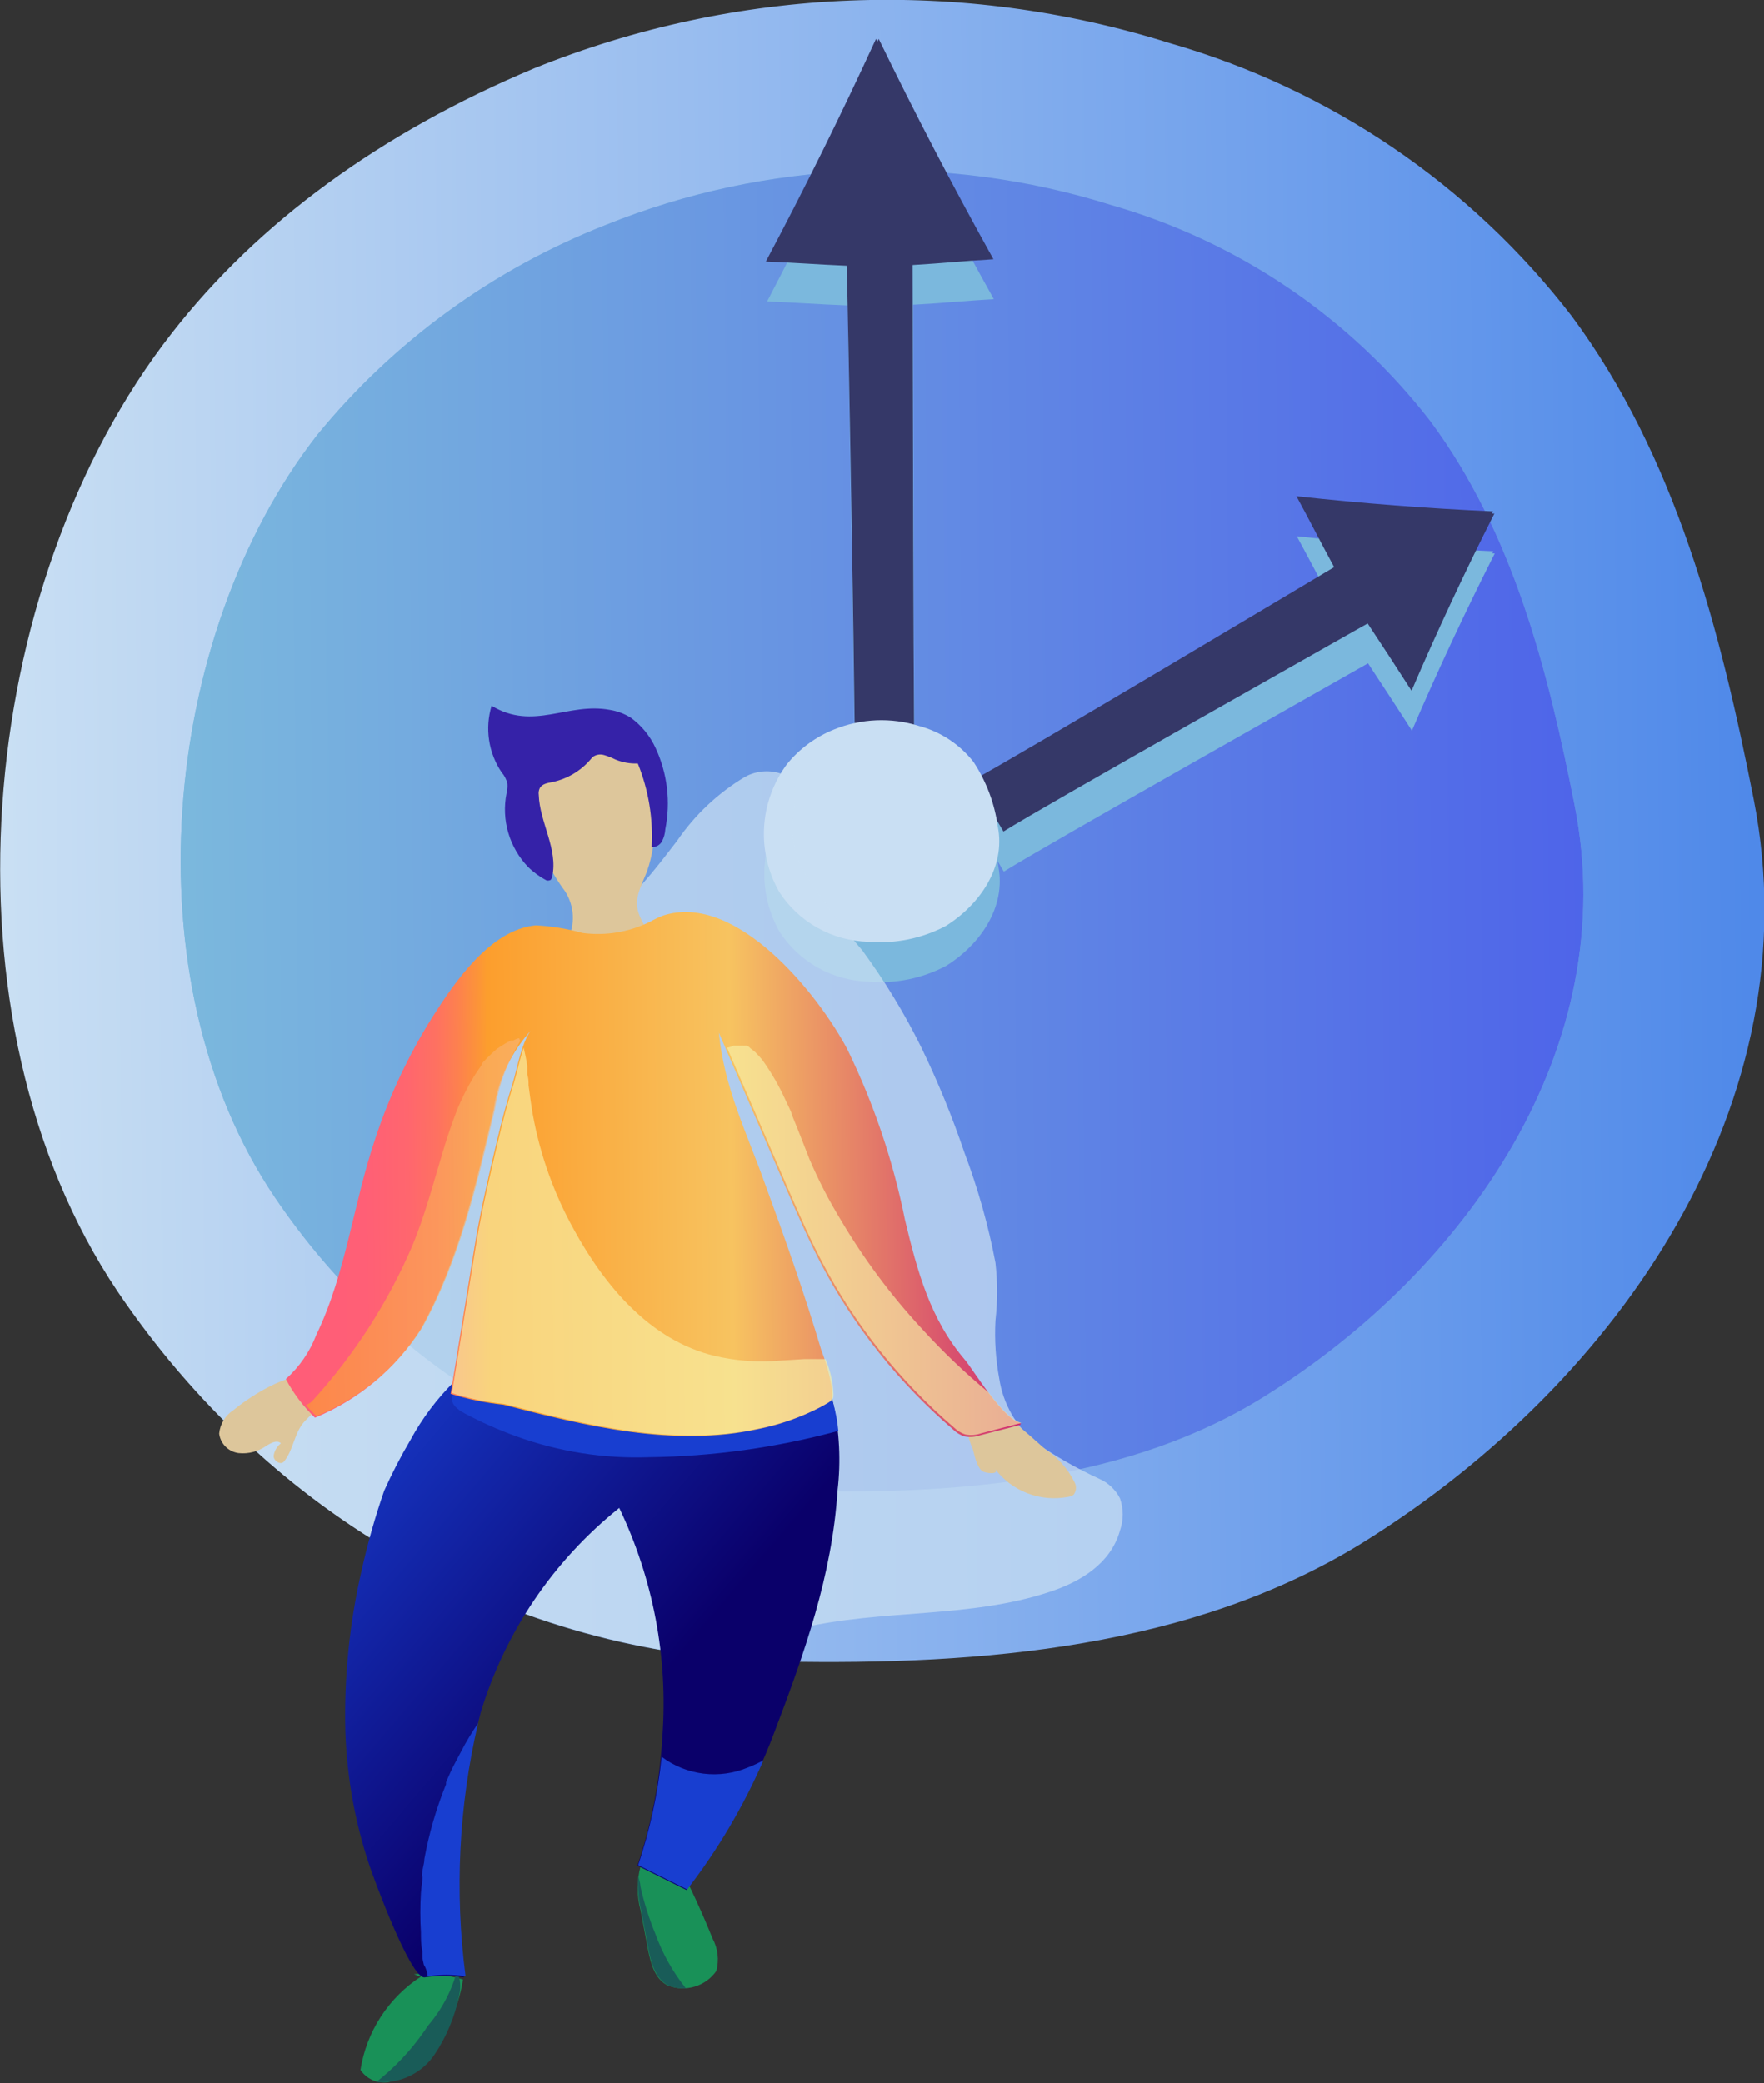 <svg width="388" height="458" viewBox="0 0 388 458" fill="none" xmlns="http://www.w3.org/2000/svg">
<rect x="0" y="0" width="388" height="458" fill="#333333" stroke="none"/>
<path d="M37.846 73.2C-5.648 128.744 -14.218 224.16 25.831 283.909C59.193 333.304 112.379 364.17 171.853 365.321C215.907 366.154 262.405 362.386 300.011 339.017C356.081 304.064 398.813 242.251 385.717 175.717C378.348 138.344 368.576 100.337 345.667 69.471C323.437 40.609 292.439 19.58 257.238 9.483C211.435 -4.893 161.998 -2.928 117.505 15.037C83.784 29.161 56.79 48.919 37.846 73.2Z" fill="url(#paint0_linear)"/>
<path d="M69.806 95.615C35.244 139.892 28.355 215.669 60.394 263.159C86.907 302.437 129.199 326.956 176.538 327.868C211.661 328.543 248.627 325.528 278.263 306.96C322.758 279.188 356.841 230.033 346.348 177.147C340.5 147.431 332.771 117.119 314.669 92.68C296.969 69.768 272.32 53.082 244.342 45.071C207.927 33.639 168.621 35.197 133.244 49.474C108.447 59.199 86.599 75.09 69.806 95.615Z" fill="#7BB8DD"/>
<path d="M69.806 95.615C35.244 139.892 28.355 215.669 60.394 263.159C86.907 302.437 129.199 326.956 176.538 327.868C211.661 328.543 248.627 325.528 278.263 306.96C322.758 279.188 356.841 230.033 346.348 177.147C340.5 147.431 332.771 117.119 314.669 92.68C296.969 69.768 272.32 53.082 244.342 45.071C207.927 33.639 168.621 35.197 133.244 49.474C108.447 59.199 86.599 75.09 69.806 95.615Z" fill="url(#paint1_linear)"/>
<g style="mix-blend-mode:multiply">
<path style="mix-blend-mode:multiply" d="M188.233 193.65H201.489C200.929 179.248 200.849 74.627 200.849 67.01C208.098 66.613 211.342 66.216 218.59 65.78C209.726 49.91 201.316 33.75 193.359 17.299L193.078 17.932L192.759 17.299C185.149 33.856 177.139 50.187 168.729 66.295C176.018 66.573 179.222 66.891 186.511 67.169C186.511 74.786 188.473 179.248 188.233 193.65Z" fill="url(#paint2_linear)"/>
<path style="mix-blend-mode:multiply" d="M214.104 180.32L220.793 191.627C229.684 186.033 296.087 148.62 300.893 145.843C304.897 151.953 306.659 154.571 310.544 160.641C316.231 147.417 322.306 134.431 328.767 121.682H328.246L328.446 121.205C314.135 120.571 299.73 119.473 285.233 117.912C288.677 124.26 290.119 127.116 293.563 133.464C288.797 136.321 223.396 175.36 214.104 180.32Z" fill="url(#paint3_linear)"/>
<path style="mix-blend-mode:multiply" d="M173.134 176.829C170.16 180.867 168.427 185.669 168.143 190.659C167.859 195.649 169.036 200.614 171.532 204.958C173.649 208.201 176.53 210.886 179.928 212.78C183.326 214.674 187.138 215.721 191.036 215.829C196.958 216.34 202.901 215.125 208.137 212.336C215.626 207.655 221.314 199.403 219.592 190.516C218.885 185.465 217.066 180.63 214.265 176.353C211.286 172.523 207.145 169.741 202.45 168.418C196.336 166.486 189.733 166.739 183.787 169.133C179.626 170.745 175.955 173.396 173.134 176.829Z" fill="url(#paint4_linear)"/>
</g>
<path d="M188.152 184.882H201.369C200.848 170.52 200.768 65.86 200.728 58.282C208.017 57.846 211.221 57.448 218.51 57.012C209.673 41.142 201.262 24.995 193.279 8.57L192.999 9.164L192.678 8.57C185.069 25.127 176.992 41.446 168.448 57.527C175.697 57.805 178.941 58.122 186.23 58.439C186.51 65.978 188.393 170.48 188.152 184.882Z" fill="#353868"/>
<path d="M214.025 171.511L220.713 182.819C229.604 177.225 295.966 139.852 300.812 137.075C304.817 143.145 306.539 145.764 310.464 151.874C316.151 138.649 322.225 125.661 328.687 112.912H328.126L328.366 112.437C314.055 111.803 299.65 110.691 285.152 109.104C288.597 115.451 289.999 118.348 293.443 124.696C288.717 127.513 223.317 166.591 214.025 171.511Z" fill="#353868"/>
<path d="M173.053 168.061C170.08 172.099 168.347 176.901 168.063 181.891C167.778 186.881 168.955 191.846 171.452 196.19C173.568 199.433 176.451 202.118 179.849 204.012C183.247 205.906 187.059 206.953 190.956 207.061C196.877 207.549 202.813 206.336 208.056 203.569C215.506 198.887 221.233 190.635 219.471 181.748C218.777 176.682 216.957 171.83 214.144 167.544C211.121 163.67 206.901 160.883 202.129 159.609C196.024 157.69 189.433 157.958 183.506 160.365C179.41 161.994 175.809 164.646 173.053 168.061Z" fill="#C9DFF3"/>
<path style="mix-blend-mode:multiply" opacity="0.73" d="M172.774 170.481C171.357 169.832 169.805 169.526 168.245 169.588C166.685 169.65 165.163 170.078 163.803 170.837C157.891 174.392 152.823 179.17 148.945 184.843C146.462 188.057 144.018 191.309 141.295 194.324C139.147 197.057 136.411 199.28 133.285 200.831C131.911 201.267 130.689 202.077 129.761 203.171C129.265 204.297 128.928 205.486 128.76 206.703C128.12 209.654 126.582 212.341 124.354 214.399C119.788 218.645 113.781 220.986 109.215 225.192C104.317 230.516 101.077 237.128 99.884 244.235C98.603 249.273 97.04 254.194 95.358 259.074C92.339 268.31 88.7 277.337 84.465 286.092C78.137 298.828 67.884 313.863 53.426 316.322C83.002 344.605 121.613 361.78 162.601 364.885C163.527 363.706 164.668 362.709 165.966 361.948C169.116 360.114 172.533 358.775 176.098 357.98C194.04 353.775 213.144 355.878 230.766 350.046C237.614 347.824 244.302 343.818 246.345 336.518C247.144 334.231 247.144 331.742 246.345 329.455C245.361 327.529 243.734 326.001 241.739 325.131C236.868 322.896 232.204 320.241 227.802 317.196C223.483 313.647 220.632 308.648 219.792 303.151C219.012 298.953 218.73 294.679 218.951 290.416C219.432 286.171 219.432 281.885 218.951 277.64C217.382 269.408 215.103 261.326 212.142 253.479C209.463 245.569 206.294 237.832 202.651 230.31C198.957 222.836 194.616 215.695 189.675 208.966C184.903 203.444 180.565 197.567 176.699 191.389C175.192 188.629 174.356 185.558 174.255 182.422C174.255 179.922 174.737 177.424 174.817 174.925C174.897 172.425 174.817 171.473 172.774 170.481Z" fill="url(#paint5_linear)"/>
<path d="M92.635 434.554C89.082 436.862 86.059 439.884 83.761 443.424C81.464 446.965 79.943 450.944 79.298 455.104C79.931 456.051 80.815 456.81 81.854 457.293C82.892 457.776 84.045 457.966 85.185 457.843C87.224 457.432 89.11 456.47 90.632 455.065C96.671 450.015 100.656 442.967 101.846 435.228C98.355 434.198 94.706 433.796 91.072 434.038C91.072 434.038 92.434 434.673 92.635 434.554Z" fill="#199158"/>
<path d="M140.895 410.351C140.055 413.511 140.055 416.833 140.895 419.992L142.497 428.443C143.098 431.577 144.018 435.226 146.982 436.575C148.852 437.294 150.914 437.367 152.832 436.784C154.75 436.201 156.414 434.995 157.556 433.361C158.213 430.949 157.913 428.381 156.715 426.182C154.425 420.462 151.844 414.861 148.984 409.4C148.743 408.801 148.359 408.27 147.864 407.852C146.462 406.543 141.536 408.407 140.895 410.351Z" fill="#199158"/>
<path d="M144.138 425.15C142.749 421.769 141.651 418.279 140.855 414.716C140.855 413.962 140.534 413.207 140.414 412.453C140.216 414.981 140.418 417.526 141.014 419.993C141.535 422.81 142.096 425.626 142.617 428.443C143.137 431.26 144.138 435.226 147.102 436.575C148.067 436.968 149.101 437.172 150.145 437.172H150.867C147.979 433.554 145.705 429.493 144.138 425.15Z" fill="#195C58"/>
<path d="M100.524 433.362C99.337 437.739 97.19 441.803 94.236 445.264L93.275 446.653C90.342 450.866 86.793 454.624 82.743 457.802H83.303C85.698 457.933 88.086 457.446 90.234 456.389C92.382 455.332 94.217 453.741 95.558 451.771C98.216 447.814 100.066 443.379 101.005 438.718C101.431 436.928 101.263 435.049 100.524 433.362Z" fill="#195C58"/>
<path d="M218.871 322.989C220.693 325.397 223.159 327.25 225.992 328.337C228.824 329.424 231.908 329.701 234.891 329.137C235.338 329.081 235.764 328.919 236.132 328.663C236.43 328.283 236.611 327.826 236.653 327.347C236.696 326.869 236.598 326.389 236.373 325.964C234.962 323.057 232.79 320.577 230.085 318.783C227.521 316.759 215.267 304.341 212.704 310.61C212.376 313.317 212.805 316.062 213.945 318.545C214.346 319.933 214.786 322.512 216.107 323.504C216.708 323.901 219.913 324.377 218.871 322.989Z" fill="#DDC69B"/>
<path d="M51.303 310.094C50.434 310.663 49.706 311.419 49.172 312.305C48.638 313.191 48.312 314.185 48.219 315.213C48.35 316.291 48.838 317.295 49.606 318.07C50.374 318.845 51.379 319.348 52.465 319.498C54.635 319.732 56.816 319.167 58.592 317.911C59.594 317.276 60.956 316.522 61.797 317.355C60.921 318.041 60.346 319.037 60.194 320.133C60.194 321.204 61.676 322.195 62.437 321.402C64.4 319.061 64.68 315.649 66.442 313.229C68.204 310.809 70.927 309.778 71.208 307.08C71.488 304.382 68.925 302.716 66.322 302.716C61.796 302.676 54.667 307.317 51.303 310.094Z" fill="#DDC69B"/>
<path d="M183.267 308.546C182.413 305.299 180.825 302.288 178.622 299.74C178.376 299.394 178.06 299.102 177.695 298.883C177.329 298.665 176.922 298.523 176.499 298.469C175.662 298.583 174.894 298.992 174.336 299.62C164.404 308.388 148.344 308.269 135.809 308.785C128.48 309.102 119.428 308.784 113.701 303.666C112.211 301.868 110.26 300.497 108.054 299.699C106.491 299.646 104.938 299.98 103.539 300.673C102.14 301.366 100.939 302.395 100.044 303.666C96.156 307.488 92.863 311.86 90.272 316.64C88.144 320.248 86.219 323.97 84.505 327.789C82.515 333.536 80.857 339.39 79.539 345.324C76.875 356.916 75.677 368.791 75.974 380.675C76.3 390.617 78.053 400.463 81.181 409.915C82.102 412.692 90.352 435.266 93.436 434.75C96.289 434.311 99.193 434.311 102.046 434.75C99.491 415.295 100.743 395.535 105.732 376.549C111.079 358.85 121.703 343.168 136.209 331.559C143.685 347.184 146.956 364.458 145.701 381.705C145.18 391.403 143.334 400.986 140.214 410.192L150.987 415.549C159.09 405.061 165.582 393.443 170.251 381.072C176.899 363.576 183.027 346.515 184.228 327.63C184.976 321.26 184.651 314.811 183.267 308.546Z" fill="url(#paint6_linear)"/>
<g style="mix-blend-mode:multiply">
<path style="mix-blend-mode:multiply" d="M105.17 378.85C103.849 380.834 102.607 382.817 101.486 384.999C100.765 386.308 100.084 387.657 99.403 388.966L98.562 390.832L98.121 391.862C98.121 391.862 98.121 392.141 98.121 392.3C95.977 397.588 94.38 403.077 93.356 408.685C93.356 409.518 93.075 410.352 92.955 411.145C92.835 411.939 92.674 413.406 92.955 412.255C92.955 413.604 92.675 414.914 92.595 416.223C92.415 419.103 92.415 421.992 92.595 424.873C92.595 426.261 92.594 427.649 92.915 429.038C92.915 429.434 92.915 429.831 92.915 430.188C92.915 430.783 93.115 431.379 93.236 431.974C93.722 432.737 93.998 433.611 94.036 434.512C96.811 434.097 99.633 434.097 102.407 434.512C99.982 415.943 100.917 397.094 105.17 378.85Z" fill="url(#paint7_linear)"/>
</g>
<g style="mix-blend-mode:multiply">
<path style="mix-blend-mode:multiply" d="M113.541 315.807C122.856 319.185 132.743 320.749 142.657 320.41C156.76 320.249 170.784 318.302 184.389 314.618C184.201 312.565 183.825 310.532 183.267 308.546C182.414 305.299 180.825 302.288 178.622 299.74C178.376 299.394 178.06 299.102 177.695 298.883C177.329 298.665 176.922 298.523 176.499 298.469C175.662 298.583 174.895 298.992 174.336 299.62C164.404 308.388 148.344 308.269 135.809 308.785C128.48 309.102 119.429 308.784 113.702 303.666C111.539 301.603 108.454 298.232 105.05 299.978C102.626 301.917 100.693 304.389 99.404 307.198C99.163 308.785 100.725 309.976 102.127 310.73C105.802 312.694 109.617 314.39 113.541 315.807Z" fill="url(#paint8_linear)"/>
</g>
<g style="mix-blend-mode:multiply">
<path style="mix-blend-mode:multiply" d="M164.524 388.61C161.431 389.907 158.047 390.373 154.715 389.962C151.382 389.551 148.217 388.278 145.54 386.27C144.69 394.366 142.958 402.347 140.374 410.074L151.147 415.429C157.904 406.683 163.542 397.143 167.928 387.023C166.833 387.631 165.695 388.161 164.524 388.61Z" fill="url(#paint9_linear)"/>
</g>
<path d="M116.664 180.122C118.207 185.833 120.8 191.213 124.314 195.992C125.324 197.574 125.904 199.389 125.995 201.259C126.087 203.13 125.687 204.992 124.835 206.664C126.912 207.7 129.258 208.087 131.563 207.774C133.858 207.453 136.113 206.895 138.291 206.108C139.725 205.762 141.083 205.156 142.296 204.322C138.731 198.886 140.093 197.063 142.296 191.627C143.565 188.038 144.11 184.235 143.898 180.438C144.132 175.732 142.84 171.076 140.213 167.149C138.806 165.313 136.989 163.823 134.905 162.798C132.821 161.772 130.525 161.238 128.198 161.236C124.21 162.29 120.602 164.435 117.786 167.426C116.741 169.149 116.069 171.068 115.814 173.063C115.559 175.057 115.725 177.083 116.304 179.01C116.405 179.386 116.526 179.758 116.664 180.122Z" fill="#DDC69B"/>
<path d="M116.144 190.595C117.327 191.762 118.676 192.752 120.149 193.532C120.393 193.627 120.666 193.627 120.91 193.532C121.231 193.532 121.391 193.016 121.471 192.699C122.792 186.708 118.707 180.796 118.507 174.766C118.433 174.28 118.503 173.785 118.707 173.338C119.188 172.346 120.429 172.147 121.511 171.949C124.984 171.204 128.086 169.281 130.281 166.513C130.632 166.224 131.05 166.026 131.498 165.936C131.945 165.846 132.408 165.867 132.845 165.998C133.715 166.252 134.559 166.584 135.368 166.99C136.926 167.633 138.607 167.93 140.294 167.861C142.657 173.703 143.696 179.988 143.338 186.271C143.803 186.282 144.262 186.167 144.665 185.936C145.068 185.705 145.399 185.367 145.621 184.961C146.042 184.133 146.287 183.229 146.341 182.303C147.541 176.292 146.798 170.058 144.218 164.489C143.003 161.823 141.114 159.514 138.732 157.784C137.34 156.921 135.787 156.342 134.166 156.079C124.875 154.334 117.345 160.761 108.134 155.167C107.39 157.617 107.203 160.199 107.583 162.73C107.964 165.26 108.904 167.677 110.337 169.806C110.965 170.522 111.406 171.38 111.619 172.305C111.672 173.026 111.604 173.75 111.418 174.448C110.848 177.318 110.98 180.281 111.802 183.09C112.625 185.899 114.113 188.472 116.144 190.595Z" fill="#3522A8"/>
<path d="M224.518 312.91C220.513 311.997 214.145 301.247 212.222 298.985C204.573 290.019 201.769 279.544 199.046 268.197C196.434 255.204 192.169 242.593 186.351 230.665C180.063 218.763 161.961 195.99 145.821 201.307C144.843 201.692 143.892 202.142 142.977 202.655C138.375 204.946 133.181 205.804 128.078 205.115C124.736 204.172 121.297 203.613 117.826 203.449C107.854 204.401 100.004 215.946 95.158 223.563C89.894 231.928 85.671 240.894 82.582 250.264C77.696 264.626 76.175 279.862 69.566 293.549C68.144 297.256 65.85 300.574 62.877 303.23C64.554 306.373 66.717 309.238 69.286 311.72C78.888 307.766 87.018 300.96 92.555 292.24C100.925 277.124 104.57 260.738 108.575 244.075C109.53 237.327 112.565 231.037 117.265 226.062C114.902 228.125 113.661 235.466 112.7 238.441C111.378 242.607 110.256 246.853 109.255 251.138C107.453 258.716 105.611 266.57 104.369 274.227L99.123 306.482C102.89 307.659 106.768 308.457 110.697 308.863C128.84 313.545 148.224 318.266 166.767 314.219C171.468 313.286 176.012 311.697 180.263 309.498C183.467 307.713 183.147 308.11 182.907 304.857C182.422 302.146 181.67 299.488 180.664 296.922C176.979 284.504 172.653 272.284 168.208 260.144C164.203 248.916 159.317 239.274 158.115 227.054C163.082 238.533 168.035 250.001 172.975 261.453C175.378 266.968 177.78 272.481 180.544 277.798C187.821 291.697 197.702 304.097 209.66 314.338C210.36 315.022 211.209 315.54 212.142 315.847C213.321 316.071 214.539 315.974 215.667 315.568L224.438 313.307L224.518 312.91Z" fill="url(#paint10_linear)"/>
<path style="mix-blend-mode:multiply" opacity="0.65" d="M114.421 228.921C114.372 228.704 114.305 228.491 114.221 228.285C113.78 228.285 113.34 228.563 112.9 228.762H112.659H112.419L111.578 229.198C110.777 229.634 110.056 230.111 109.335 230.587L109.014 230.866L108.093 231.699C107.452 232.294 106.852 232.928 106.251 233.562L105.97 233.88V234.118L105.41 234.951C104.889 235.705 104.368 236.459 103.928 237.253C103.101 238.626 102.353 240.042 101.686 241.497C101.325 242.172 101.045 242.887 100.724 243.601L100.203 244.949C99.042 247.965 98.041 251.098 97.119 254.232C95.157 260.779 93.395 267.365 90.792 273.713C85.466 286.177 78.09 297.68 68.965 307.754C68.519 308.29 67.939 308.699 67.283 308.943C68.044 309.777 68.805 310.61 69.606 311.404C79.208 307.449 87.338 300.643 92.875 291.923C101.245 276.807 104.89 260.423 108.895 243.76C109.745 238.505 111.622 233.463 114.421 228.921Z" fill="url(#paint11_linear)"/>
<path style="mix-blend-mode:multiply" opacity="0.65" d="M224.477 312.793C222.475 312.317 219.832 309.34 217.469 306.206C212.214 301.848 207.276 297.128 202.691 292.082C195.873 284.71 189.871 276.638 184.789 268C182.237 263.798 179.988 259.422 178.06 254.907C177.259 252.883 176.498 250.939 175.697 248.876L174.095 244.909V244.711L173.615 243.64L172.653 241.617C171.382 238.846 169.867 236.191 168.127 233.682C167.927 233.365 167.687 233.086 167.487 232.809C167.046 232.333 166.646 231.857 166.165 231.381C165.684 230.905 165.124 230.627 164.804 230.23L164.283 229.913H163.843H163.602H163.201H162.481H162.2H161.76H161.359C160.908 230.141 160.421 230.288 159.918 230.348C164.363 240.584 168.768 250.781 173.174 261.017C175.577 266.531 177.98 272.046 180.744 277.363C188.021 291.262 197.903 303.662 209.86 313.903C210.56 314.587 211.409 315.103 212.342 315.41C213.521 315.634 214.739 315.539 215.867 315.133L224.638 312.872L224.477 312.793Z" fill="url(#paint12_linear)"/>
<path style="mix-blend-mode:multiply" opacity="0.65" d="M181.585 298.827H180.664C179.463 298.827 178.26 298.827 177.059 298.827L170.13 299.263C165.758 299.517 161.372 299.129 157.114 298.112C143.017 294.7 133.085 282.798 126.357 270.579C121.9 262.606 118.801 253.96 117.185 244.988C116.825 242.885 116.544 240.744 116.264 238.642C116.264 237.848 116.264 237.053 115.983 236.3V235.269C115.983 235.269 115.983 234.395 115.983 234.316C115.783 233.007 115.503 231.658 115.183 230.348C114.221 233.205 113.54 236.538 112.98 238.283C111.658 242.449 110.537 246.695 109.536 250.98C107.734 258.558 105.892 266.412 104.65 274.07L99.403 306.324C103.171 307.501 107.048 308.299 110.977 308.705C129.12 313.387 148.504 318.108 167.047 314.062C171.748 313.129 176.293 311.539 180.544 309.341C183.748 307.555 183.427 307.952 183.187 304.699C182.902 302.683 182.364 300.711 181.585 298.827Z" fill="url(#paint13_linear)"/>
<defs>
<linearGradient id="paint0_linear" x1="1.461" y1="183.814" x2="389.321" y2="179.851" gradientUnits="userSpaceOnUse">
<stop stop-color="#C9DFF3"/>
<stop offset="1" stop-color="#4E88E9"/>
</linearGradient>
<linearGradient id="paint1_linear" x1="41.229" y1="183.416" x2="349.593" y2="180.264" gradientUnits="userSpaceOnUse">
<stop stop-color="#7BB8DD"/>
<stop offset="1" stop-color="#4E64E9"/>
</linearGradient>
<linearGradient id="paint2_linear" x1="125816" y1="856530" x2="126439" y2="856530" gradientUnits="userSpaceOnUse">
<stop stop-color="#7BB8DD"/>
<stop offset="1" stop-color="#4E64E9"/>
</linearGradient>
<linearGradient id="paint3_linear" x1="290427" y1="359070" x2="293728" y2="359070" gradientUnits="userSpaceOnUse">
<stop stop-color="#7BB8DD"/>
<stop offset="1" stop-color="#4E64E9"/>
</linearGradient>
<linearGradient id="paint4_linear" x1="130677" y1="238290" x2="131347" y2="238290" gradientUnits="userSpaceOnUse">
<stop stop-color="#7BB8DD"/>
<stop offset="1" stop-color="#4E64E9"/>
</linearGradient>
<linearGradient id="paint5_linear" x1="479500" y1="956691" x2="498242" y2="956691" gradientUnits="userSpaceOnUse">
<stop stop-color="#C9DFF3"/>
<stop offset="1" stop-color="#4E88E9"/>
</linearGradient>
<linearGradient id="paint6_linear" x1="69.107" y1="309.028" x2="159.006" y2="385.966" gradientUnits="userSpaceOnUse">
<stop stop-color="#183ED0"/>
<stop offset="0.82" stop-color="#0A006A"/>
</linearGradient>
<linearGradient id="paint7_linear" x1="31867.2" y1="274938" x2="31910" y2="274938" gradientUnits="userSpaceOnUse">
<stop stop-color="#183ED0"/>
<stop offset="0.82" stop-color="#0A006A"/>
</linearGradient>
<linearGradient id="paint8_linear" x1="212797" y1="108212" x2="214600" y2="108212" gradientUnits="userSpaceOnUse">
<stop stop-color="#183ED0"/>
<stop offset="0.82" stop-color="#0A006A"/>
</linearGradient>
<linearGradient id="paint9_linear" x1="69358.1" y1="144176" x2="69549.4" y2="144176" gradientUnits="userSpaceOnUse">
<stop stop-color="#183ED0"/>
<stop offset="0.82" stop-color="#0A006A"/>
</linearGradient>
<linearGradient id="paint10_linear" x1="63.944" y1="258.453" x2="225.575" y2="256.801" gradientUnits="userSpaceOnUse">
<stop stop-color="#FF5D78"/>
<stop offset="0.1" stop-color="#FF5F76"/>
<stop offset="0.16" stop-color="#FF666E"/>
<stop offset="0.2" stop-color="#FE7161"/>
<stop offset="0.23" stop-color="#FD814E"/>
<stop offset="0.26" stop-color="#FC9636"/>
<stop offset="0.27" stop-color="#FC9E2D"/>
<stop offset="0.6" stop-color="#F7C360"/>
<stop offset="1" stop-color="#CE2B72"/>
</linearGradient>
<linearGradient id="paint11_linear" x1="64.055" y1="269.403" x2="225.687" y2="267.751" gradientUnits="userSpaceOnUse">
<stop stop-color="#F7F2A7"/>
<stop offset="0.01" stop-color="#FC9E2D"/>
<stop offset="0.53" stop-color="#F7C3A6"/>
<stop offset="1" stop-color="#B12B38"/>
</linearGradient>
<linearGradient id="paint12_linear" x1="161502" y1="419662" x2="164114" y2="419662" gradientUnits="userSpaceOnUse">
<stop stop-color="#F7F2A7"/>
<stop offset="0.01" stop-color="#FC9E2D"/>
<stop offset="0.53" stop-color="#F7C3A6"/>
<stop offset="1" stop-color="#B12B38"/>
</linearGradient>
<linearGradient id="paint13_linear" x1="209319" y1="417852" x2="212707" y2="417852" gradientUnits="userSpaceOnUse">
<stop stop-color="#F7F2A7"/>
<stop offset="0.01" stop-color="#FC9E2D"/>
<stop offset="0.53" stop-color="#F7C3A6"/>
<stop offset="1" stop-color="#B12B38"/>
</linearGradient>
</defs>
</svg>
